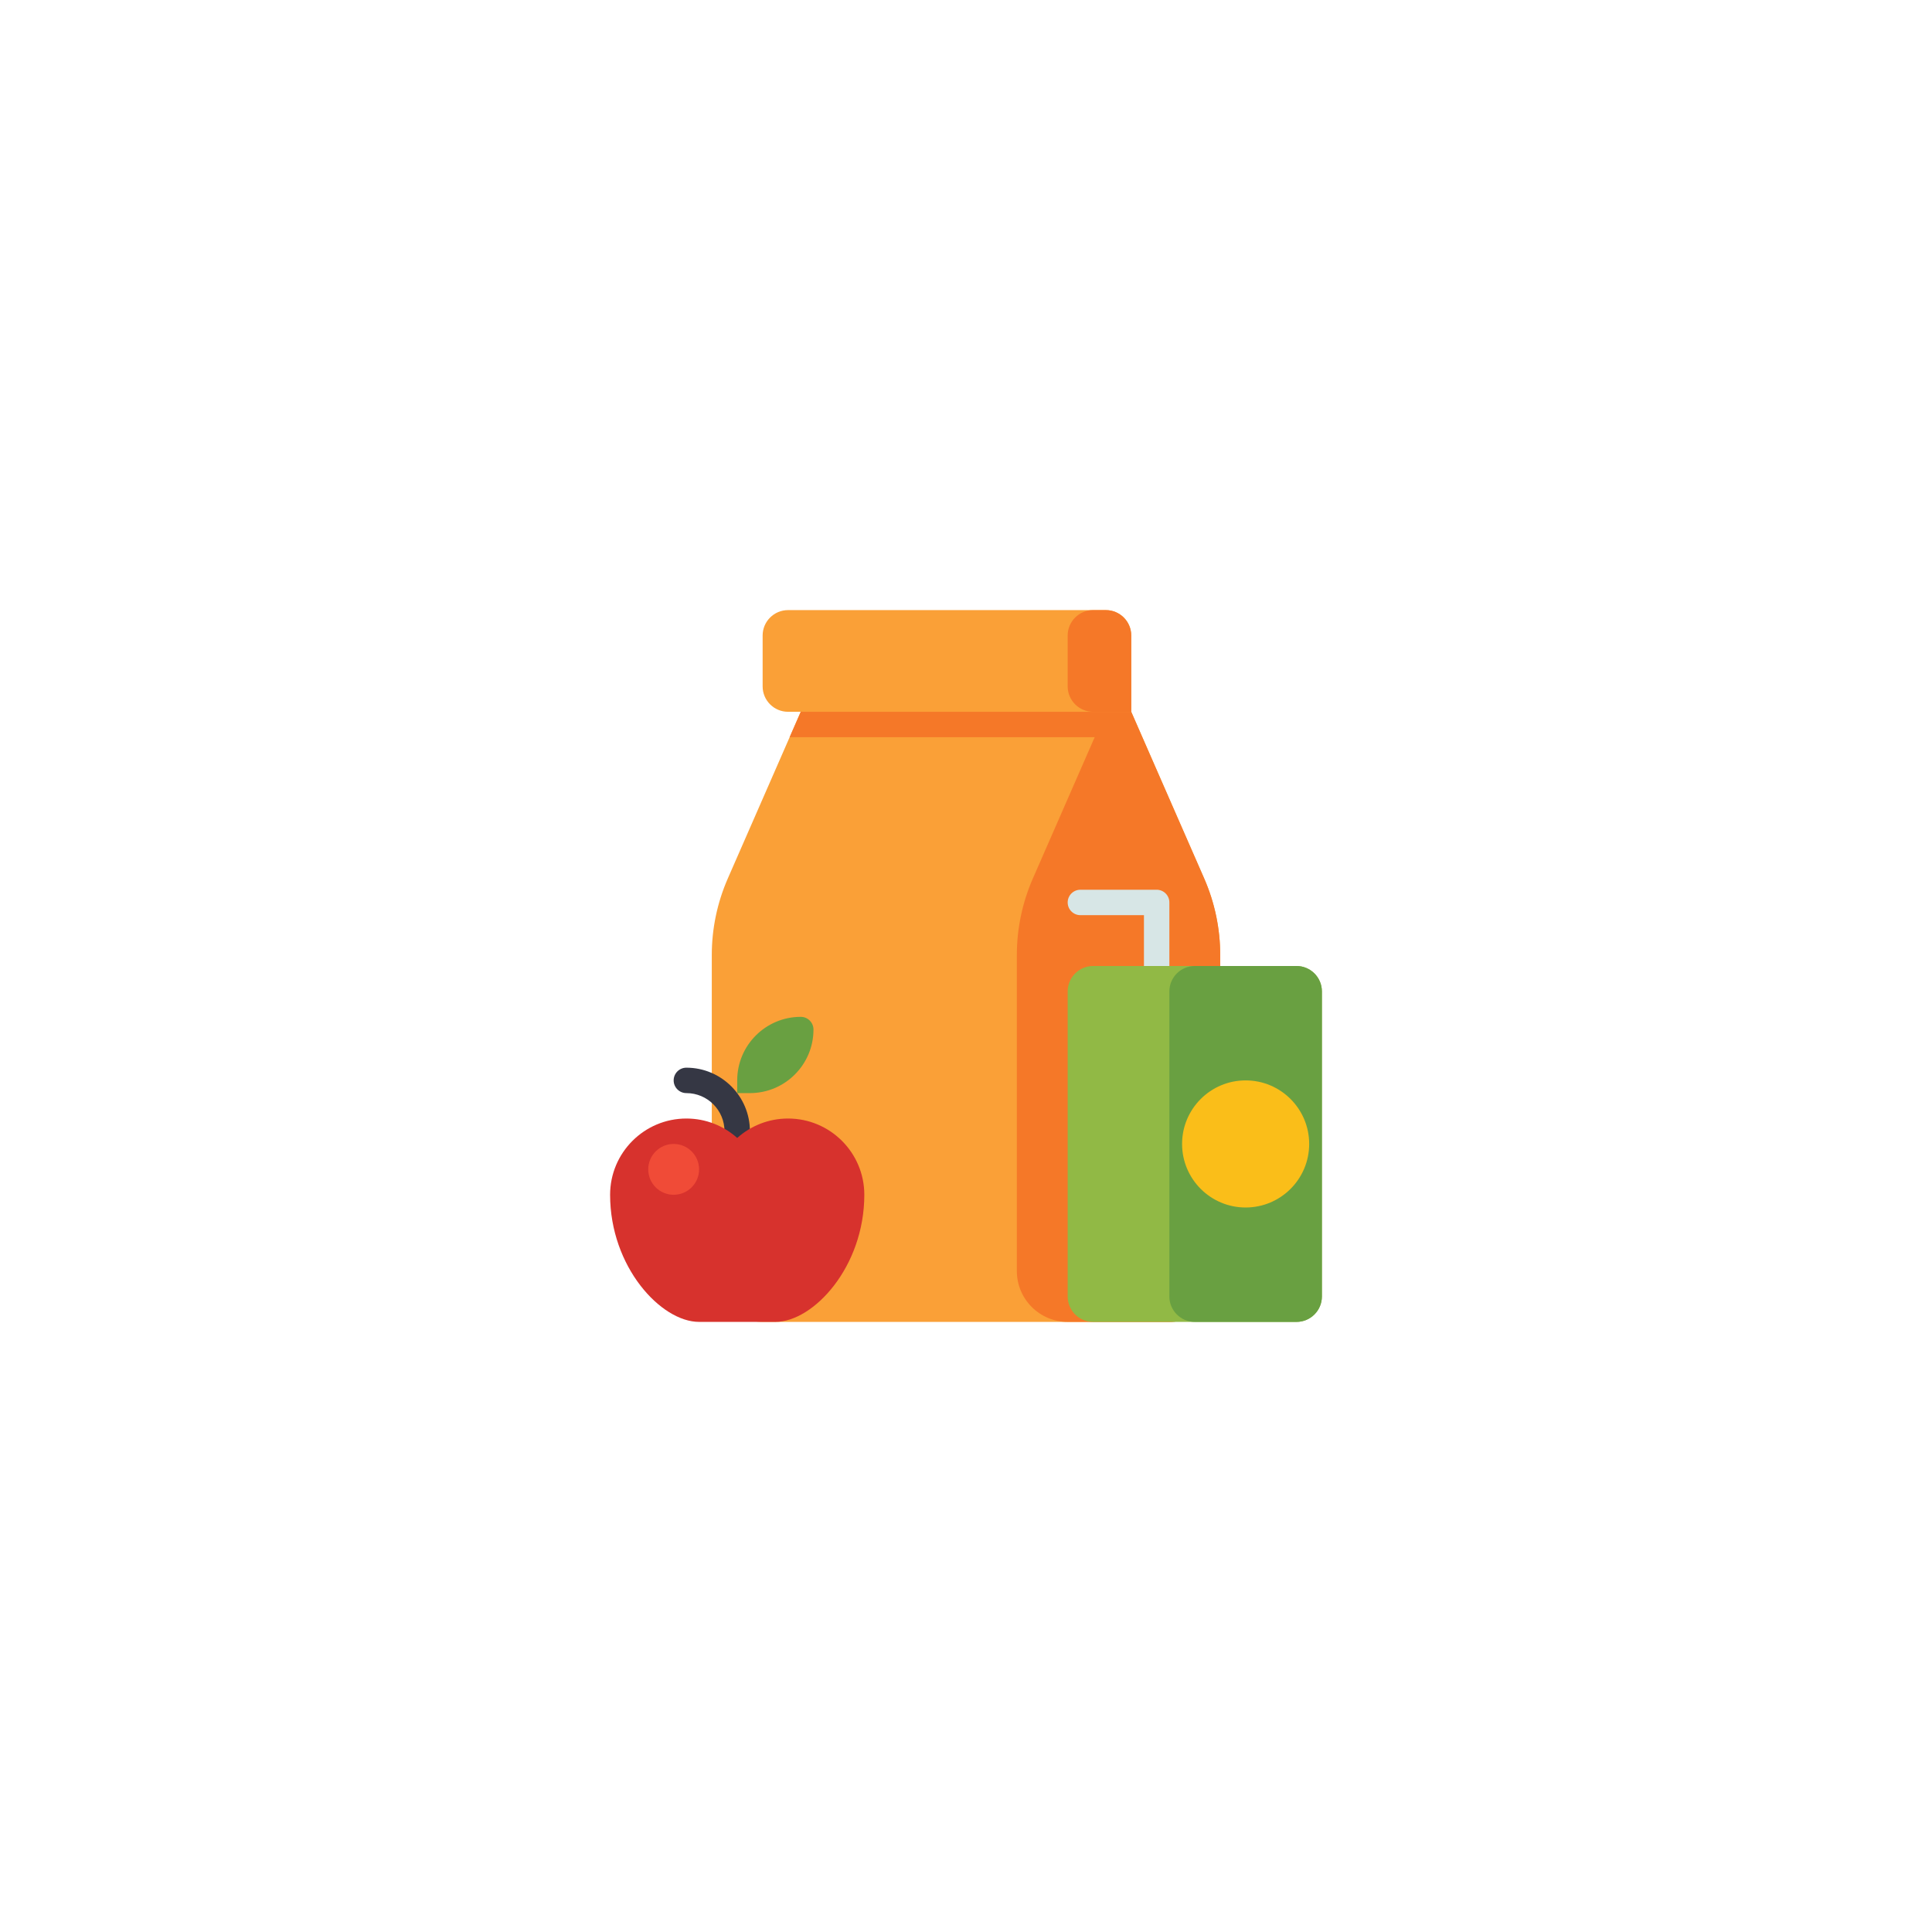<svg width="38" height="38" viewBox="0 0 38 38" fill="none" xmlns="http://www.w3.org/2000/svg">
<g filter="url(#filter0_d_1_1790)">
<path d="M23.686 11.281L22.25 8H15.75L14.314 11.281C14.107 11.755 14 12.267 14 12.784V19C14 19.552 14.448 20 15 20H23C23.552 20 24 19.552 24 19V12.784C24 12.267 23.893 11.755 23.686 11.281Z" fill="#FAA037"/>
<path d="M15.5 6H21.75C22.026 6 22.25 6.224 22.25 6.5V8H15.5C15.224 8 15 7.776 15 7.5V6.5C15 6.224 15.224 6 15.5 6Z" fill="#FAA037"/>
<path d="M21.5 6H21.75C22.026 6 22.25 6.224 22.25 6.5V8H21.5C21.224 8 21 7.776 21 7.5V6.5C21 6.224 21.224 6 21.5 6Z" fill="#F57828"/>
<path d="M23.686 11.281L22.25 8H15.75L15.531 8.5H21.531L20.314 11.281C20.107 11.755 20 12.267 20 12.784V19C20 19.552 20.448 20 21 20H23C23.552 20 24 19.552 24 19V12.784C24 12.267 23.893 11.755 23.686 11.281V11.281Z" fill="#F57828"/>
<path d="M14.5 16.667C14.362 16.667 14.25 16.555 14.25 16.417V16.25C14.25 15.836 13.914 15.5 13.5 15.5C13.362 15.5 13.25 15.388 13.25 15.25C13.25 15.112 13.362 15 13.5 15C14.189 15 14.75 15.561 14.75 16.25V16.417C14.75 16.555 14.638 16.667 14.5 16.667Z" fill="#353744"/>
<path d="M15.5 16C15.116 16 14.765 16.145 14.5 16.382C14.235 16.145 13.884 16 13.5 16C12.672 16 12 16.672 12 17.5C12 18.917 13 20 13.75 20C14.5 20 14.5 20 14.5 20C14.5 20 14.5 20 15.25 20C16 20 17 18.917 17 17.5C17 16.672 16.328 16 15.5 16Z" fill="#D7322D"/>
<path d="M13.25 17.5C13.526 17.5 13.75 17.276 13.75 17C13.75 16.724 13.526 16.5 13.25 16.5C12.974 16.5 12.75 16.724 12.75 17C12.75 17.276 12.974 17.5 13.25 17.5Z" fill="#F04B37"/>
<path d="M15.75 14C15.06 14 14.5 14.56 14.5 15.25V15.5H14.75C15.44 15.5 16 14.94 16 14.25C16 14.112 15.888 14 15.75 14Z" fill="#69A041"/>
<path d="M22.5 13H23V11.75C23 11.612 22.888 11.5 22.75 11.5H21.25C21.112 11.5 21 11.612 21 11.75C21 11.888 21.112 12 21.25 12H22.5V13Z" fill="#D7E6E6"/>
<path d="M25.5 13H21.5C21.224 13 21 13.224 21 13.5V19.5C21 19.776 21.224 20 21.5 20H25.5C25.776 20 26 19.776 26 19.5V13.5C26 13.224 25.776 13 25.5 13Z" fill="#91B945"/>
<path d="M25.5 13H23.5C23.224 13 23 13.224 23 13.5V19.5C23 19.776 23.224 20 23.5 20H25.5C25.776 20 26 19.776 26 19.5V13.5C26 13.224 25.776 13 25.5 13Z" fill="#69A041"/>
<path d="M24.5 17.75C25.19 17.75 25.75 17.19 25.75 16.5C25.75 15.81 25.19 15.25 24.5 15.25C23.81 15.25 23.25 15.81 23.25 16.5C23.25 17.19 23.81 17.75 24.5 17.75Z" fill="#FABE19"/>
</g>
<defs>
<filter id="filter0_d_1_1790" x="-1" y="-1" width="40" height="40" filterUnits="userSpaceOnUse" color-interpolation-filters="sRGB">
<feFlood flood-opacity="0" result="BackgroundImageFix"/>
<feColorMatrix in="SourceAlpha" type="matrix" values="0 0 0 0 0 0 0 0 0 0 0 0 0 0 0 0 0 0 127 0" result="hardAlpha"/>
<feOffset dy="6"/>
<feGaussianBlur stdDeviation="6"/>
<feColorMatrix type="matrix" values="0 0 0 0 0.98 0 0 0 0 0.627 0 0 0 0 0.216 0 0 0 0.2 0"/>
<feBlend mode="normal" in2="BackgroundImageFix" result="effect1_dropShadow_1_1790"/>
<feBlend mode="normal" in="SourceGraphic" in2="effect1_dropShadow_1_1790" result="shape"/>
</filter>
</defs>
</svg>
